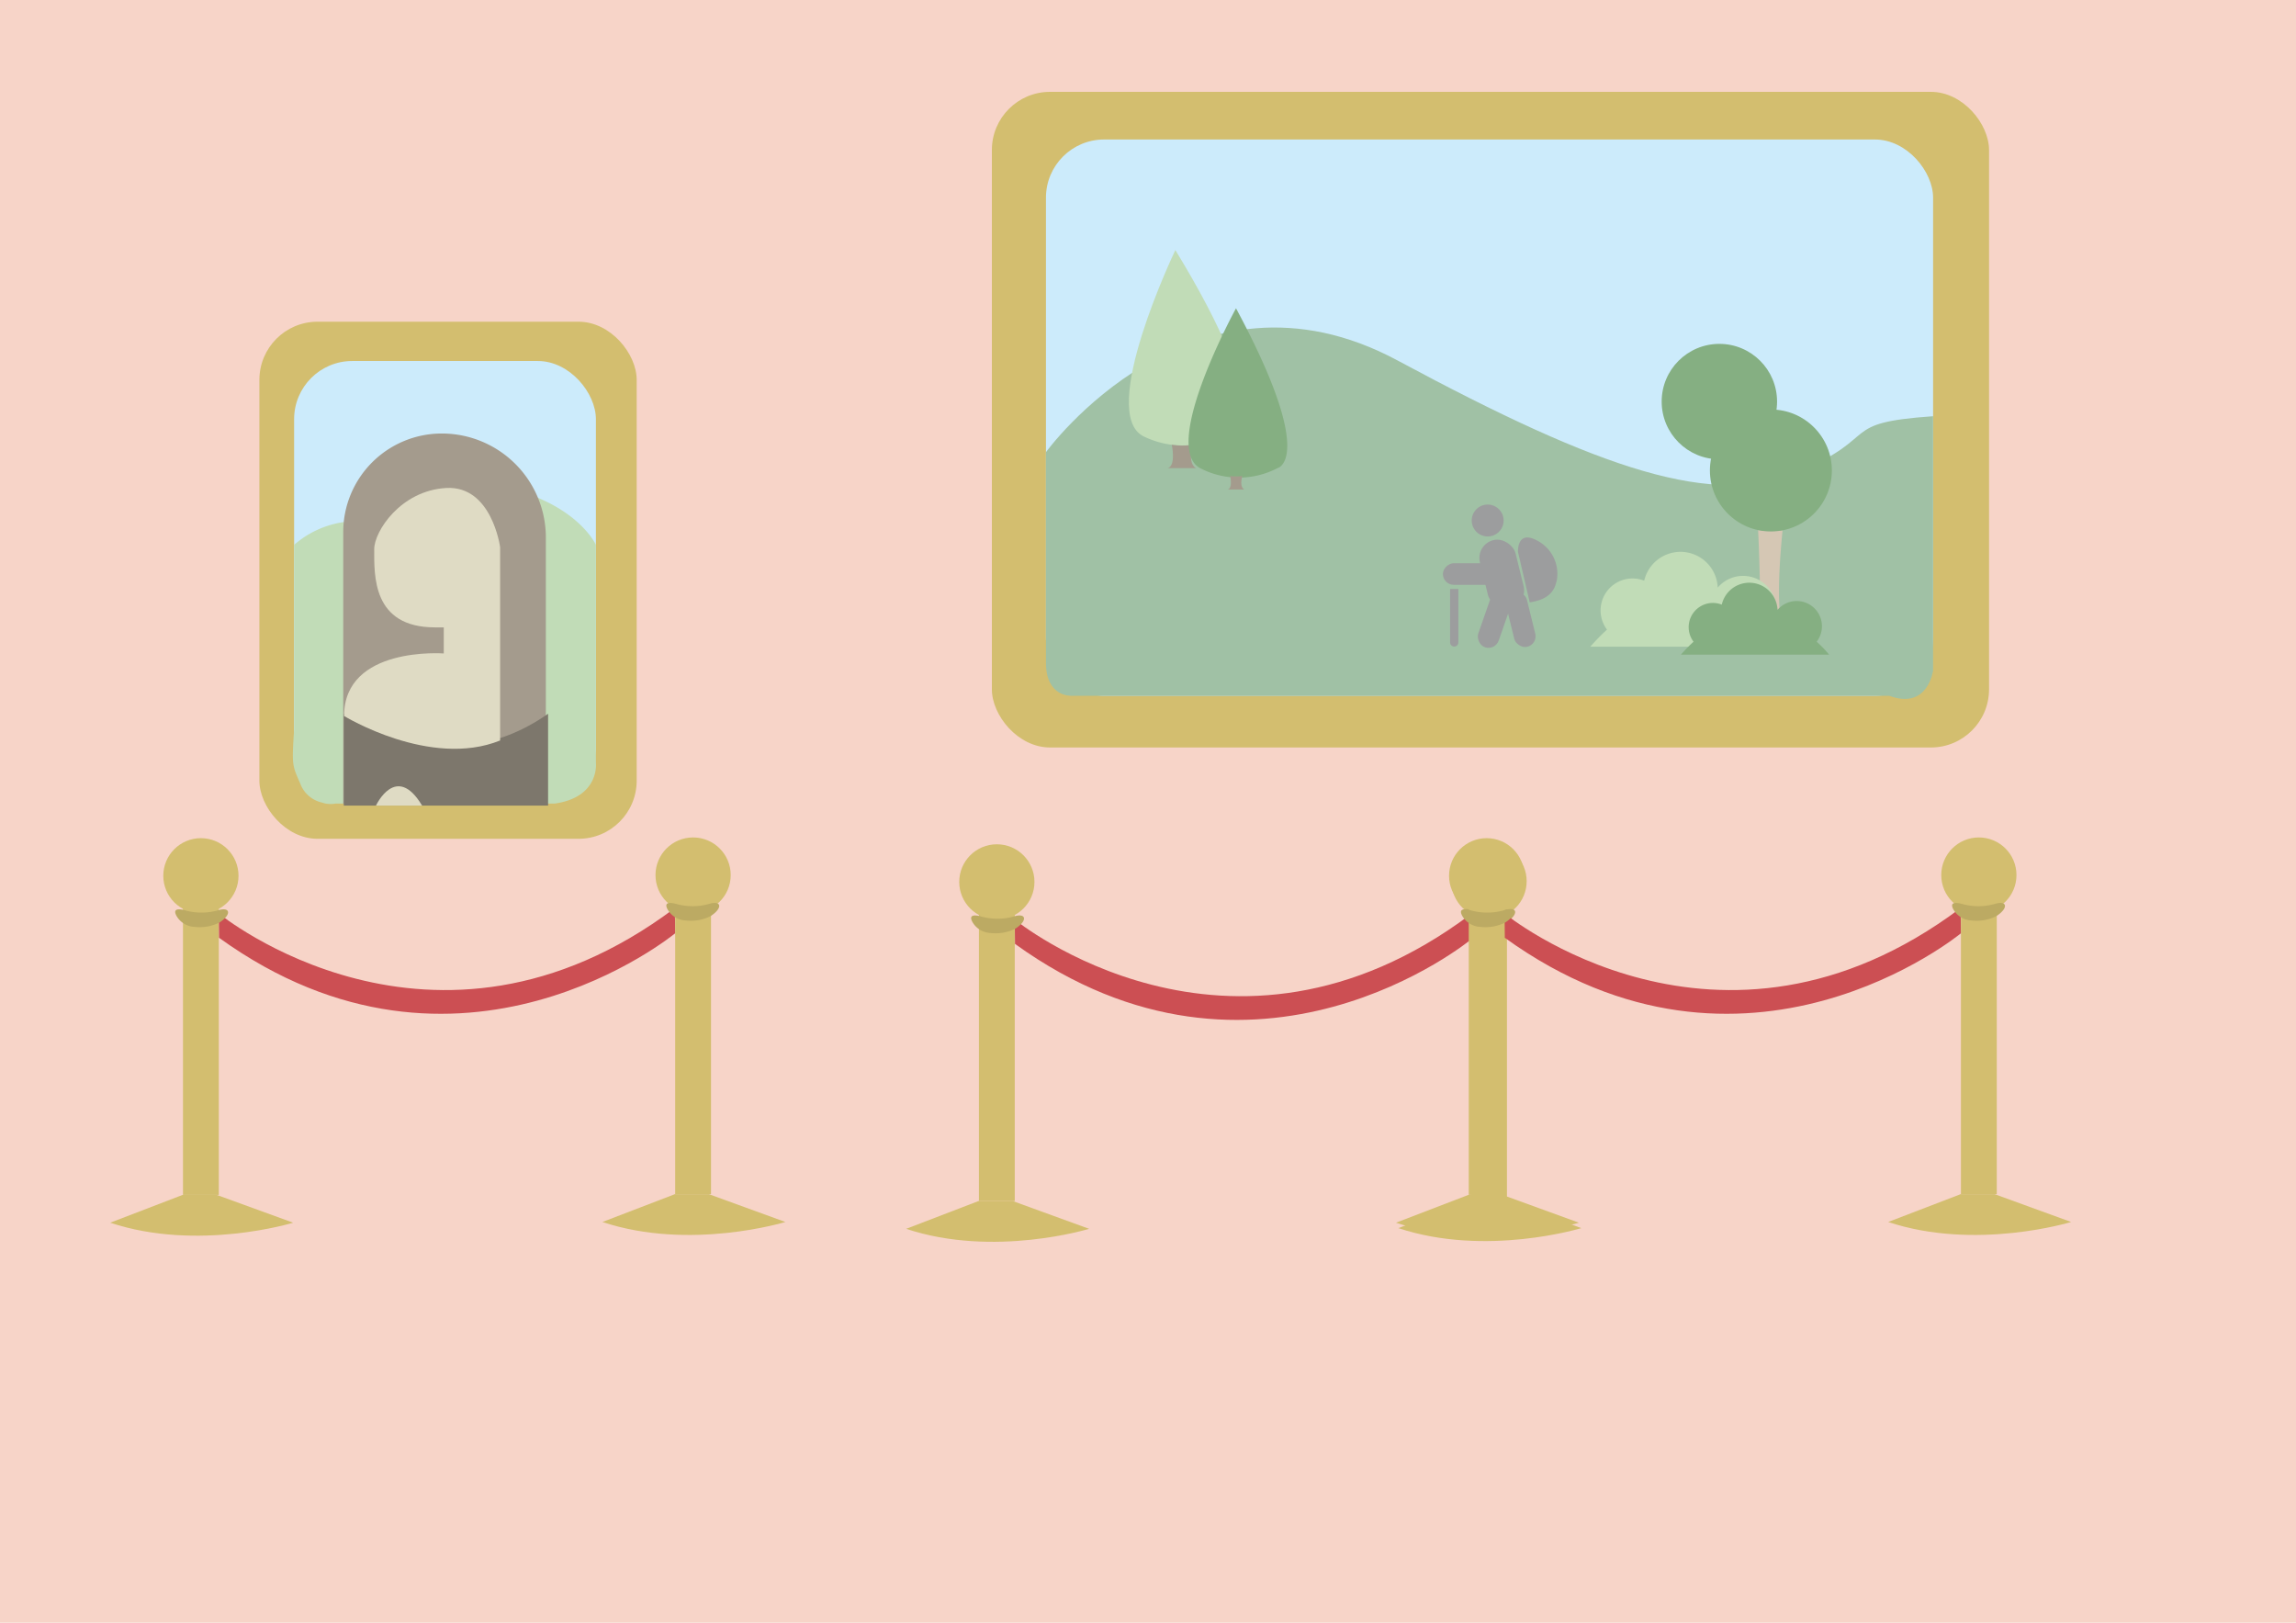 <svg xmlns="http://www.w3.org/2000/svg" width="375" height="265" viewBox="0 0 375 265">
  <g id="Group_333" data-name="Group 333" transform="translate(-640 -48)">
    <g id="Group_331" data-name="Group 331">
      <rect id="Rectangle_695" data-name="Rectangle 695" width="375" height="265" transform="translate(640 48)" fill="#f7d4c8"/>
      <g id="Layer_2" data-name="Layer 2" transform="translate(682.039 92.025)">
        <g id="Group_135" data-name="Group 135" transform="translate(0.327 8.512)">
          <rect id="Rectangle_676" data-name="Rectangle 676" width="61.623" height="84.447" rx="9.5" transform="translate(0 0)" fill="#d3be6f"/>
          <rect id="Rectangle_677" data-name="Rectangle 677" width="49.292" height="72.278" rx="9.5" transform="translate(5.67 6.417)" fill="#ccebfb"/>
          <path id="Path_1055" data-name="Path 1055" d="M127.482,424.073a15.7,15.7,0,0,1,15.926-2.854c9.229,3.55,7.809-9.229,19.168-6.389s14.2,9.243,14.2,9.243v35.505s.71,5.7-6.744,6.744h-35.8a4.324,4.324,0,0,1-2.217-.172,4.929,4.929,0,0,1-3.51-3.046c-1.315-3.063-1.42-2.84-1.017-8.945Z" transform="translate(-121.812 -387.628)" fill="#c1dcb7"/>
          <path id="Rectangle_678" data-name="Rectangle 678" d="M16.1,0h0A16.993,16.993,0,0,1,33.094,16.993V60.482a0,0,0,0,1,0,0H0a0,0,0,0,1,0,0V16.1A16.1,16.1,0,0,1,16.1,0Z" transform="translate(13.694 18.259)" fill="#a49b8d"/>
          <path id="Path_1056" data-name="Path 1056" d="M139,466.867s16.328,11.973,33.366,0v15H139Z" transform="translate(-125.213 -402.844)" fill="#7d776c"/>
          <path id="Path_1057" data-name="Path 1057" d="M164.548,456.163V424.586s-1.344-10.074-8.8-9.658-11.761,7.1-11.761,9.986c0,4.26-.355,12.779,9.939,12.779h1.42v4.259s-16.28-1.241-16.28,10.212h0s14.047,8.613,25.481,4" transform="translate(-125.232 -387.773)" fill="#dfdbc4"/>
          <path id="Path_1058" data-name="Path 1058" d="M146.4,486.711s3.285-7.1,7.535,0Z" transform="translate(-127.36 -407.685)" fill="#dfdbc4"/>
        </g>
      </g>
      <g id="Group_320" data-name="Group 320" transform="translate(789.3 -195.765)">
        <g id="Group_318" data-name="Group 318" transform="translate(12.7 258.765)">
          <rect id="Rectangle_770" data-name="Rectangle 770" width="162.866" height="107.071" rx="9.5" fill="#d3be6f"/>
          <rect id="Rectangle_771" data-name="Rectangle 771" width="144.895" height="90.842" rx="9.5" transform="translate(8.833 7.782)" fill="#ccebfb"/>
        </g>
        <path id="Path_1271" data-name="Path 1271" d="M33,367.572S56.932,334.578,90.436,352.6s51.692,24.024,65.442,18.194,6.353-8.006,22.017-9.094v41.521s-.841,6.493-7.165,4.134H37.134S33,407.6,33,401.946Z" transform="translate(-11.467 -49.963)" fill="#a0c1a5"/>
        <path id="Path_1272" data-name="Path 1272" d="M71.715,318.147S58.879,344.91,66.577,348.6s14.575-.788,14.575-.788S88.567,345.8,71.715,318.147Z" transform="translate(-29.045 -33.544)" fill="#c1dcb7"/>
        <path id="Path_1273" data-name="Path 1273" d="M79.336,391.242s.733,3.454-.693,3.811h4.683s-1.45-.49-.571-3.811A12.41,12.41,0,0,1,79.336,391.242Z" transform="translate(-37.25 -74.834)" fill="#a49b8d"/>
        <circle id="Ellipse_212" data-name="Ellipse 212" cx="9.423" cy="9.423" r="9.423" transform="translate(122.097 299.923)" fill="#85af82"/>
        <path id="Path_1274" data-name="Path 1274" d="M299.449,423.25s.668,13.273,0,15.223l-.668,1.949h5.509s-2.543.055-.848-17.136A22.914,22.914,0,0,1,299.449,423.25Z" transform="translate(-161.601 -92.914)" fill="#d5c7b4"/>
        <path id="Path_1275" data-name="Path 1275" d="M266.562,444.1a5.435,5.435,0,0,0-8.43-6.858,6.085,6.085,0,0,0-12.008-1.126,5.214,5.214,0,0,0-6.076,7.987,36.154,36.154,0,0,0-2.731,2.789H269.24A23.765,23.765,0,0,0,266.562,444.1Z" transform="translate(-126.881 -97.518)" fill="#c1dcb7"/>
        <path id="Path_1276" data-name="Path 1276" d="M94.277,340s-12.357,22.551-5.869,26.1a13.667,13.667,0,0,0,12.645,0S107.56,364.713,94.277,340Z" transform="translate(-41.702 -45.888)" fill="#85af82"/>
        <path id="Path_1277" data-name="Path 1277" d="M101.652,402.945s.423,1.994-.4,2.2h2.7s-.837-.282-.329-2.2A7.161,7.161,0,0,1,101.652,402.945Z" transform="translate(-50.021 -81.444)" fill="#a49b8d"/>
        <circle id="Ellipse_213" data-name="Ellipse 213" cx="9.959" cy="9.959" r="9.959" transform="translate(129.976 310.638)" fill="#85af82"/>
        <path id="Path_1278" data-name="Path 1278" d="M293.5,452.631a4.122,4.122,0,0,0-6.394-5.2,4.615,4.615,0,0,0-9.108-.854,3.954,3.954,0,0,0-4.608,6.058,27.452,27.452,0,0,0-2.071,2.115h24.211A17.988,17.988,0,0,0,293.5,452.631Z" transform="translate(-146.087 -104.071)" fill="#85af82"/>
        <g id="Group_319" data-name="Group 319" transform="translate(86.366 326.163)">
          <circle id="Ellipse_214" data-name="Ellipse 214" cx="2.605" cy="2.605" r="2.605" transform="translate(4.706 0)" fill="#9c9d9e"/>
          <rect id="Rectangle_772" data-name="Rectangle 772" width="6.002" height="11.454" rx="3.001" transform="translate(5.33 6.524) rotate(-13.823)" fill="#9c9d9e"/>
          <rect id="Rectangle_773" data-name="Rectangle 773" width="3.529" height="9.243" rx="1.765" transform="matrix(0.971, -0.239, 0.239, 0.971, 9.871, 14.672)" fill="#9c9d9e"/>
          <rect id="Rectangle_774" data-name="Rectangle 774" width="3.529" height="9.243" rx="1.765" transform="translate(8.243 13.995) rotate(19.24)" fill="#9c9d9e"/>
          <rect id="Rectangle_775" data-name="Rectangle 775" width="3.529" height="9.243" rx="1.765" transform="translate(9.243 9.579) rotate(90)" fill="#9c9d9e"/>
          <path id="Path_1279" data-name="Path 1279" d="M212.1,436.6l-1.914-8.222s-.239-3.763,3.23-1.812a6.1,6.1,0,0,1,3.11,6.411C216.287,433.808,216.048,436.038,212.1,436.6Z" transform="translate(-197.92 -420.63)" fill="#9c9d9e"/>
          <path id="Rectangle_776" data-name="Rectangle 776" d="M0,0H1.344a0,0,0,0,1,0,0V8.739a.672.672,0,0,1-.672.672h0A.672.672,0,0,1,0,8.739V0A0,0,0,0,1,0,0Z" transform="translate(1.176 13.781)" fill="#9c9d9e"/>
        </g>
      </g>
      <g id="Group_323" data-name="Group 323" transform="translate(642 -108.93)">
        <g id="Group_321" data-name="Group 321" transform="translate(16 293.809)">
          <circle id="Ellipse_215" data-name="Ellipse 215" cx="6.143" cy="6.143" r="6.143" transform="translate(8.67)" fill="#d3be6f"/>
          <rect id="Rectangle_777" data-name="Rectangle 777" width="5.85" height="51.824" transform="translate(11.887 6.435)" fill="#d3be6f"/>
          <path id="Path_1280" data-name="Path 1280" d="M16,452.54,27.826,448H33.4l12.484,4.54S30.318,457.312,16,452.54Z" transform="translate(-16 -389.741)" fill="#d3be6f"/>
        </g>
        <path id="Path_1281" data-name="Path 1281" d="M62.887,325.083S97.9,353.8,137.351,324.21l.1,4.082s-35.225,29.129-74.526.757Z" transform="translate(-29.149 -18.973)" fill="#cc4f53"/>
        <path id="Path_1282" data-name="Path 1282" d="M47.209,327.588a3.569,3.569,0,0,1-2.9-1.738c-.418-.727-.444-1.369,1.122-1.03a10,10,0,0,0,5.85,0c1.821-.458,1.962.8,0,2.064A7.221,7.221,0,0,1,47.209,327.588Z" transform="translate(-17.45 -19.292)" fill="#bcaa63"/>
        <g id="Group_322" data-name="Group 322" transform="translate(96.39 293.692)">
          <circle id="Ellipse_216" data-name="Ellipse 216" cx="6.143" cy="6.143" r="6.143" transform="translate(8.67)" fill="#d3be6f"/>
          <rect id="Rectangle_778" data-name="Rectangle 778" width="5.85" height="51.824" transform="translate(11.887 6.435)" fill="#d3be6f"/>
          <path id="Path_1283" data-name="Path 1283" d="M228.5,452.232l11.826-4.54H245.9l12.484,4.54S242.818,457,228.5,452.232Z" transform="translate(-228.5 -389.433)" fill="#d3be6f"/>
        </g>
        <path id="Path_1284" data-name="Path 1284" d="M259.254,324.821a3.57,3.57,0,0,1-2.9-1.738c-.418-.727-.444-1.369,1.122-1.031a9.99,9.99,0,0,0,5.85,0c1.821-.458,1.962.8,0,2.064A7.227,7.227,0,0,1,259.254,324.821Z" transform="translate(-149.278 -17.572)" fill="#bcaa63"/>
      </g>
      <g id="Group_326" data-name="Group 326" transform="translate(-437 2)">
        <g id="Group_324" data-name="Group 324" transform="translate(1209 -109.93)">
          <g id="Group_321-2" data-name="Group 321" transform="translate(16 293.809)">
            <circle id="Ellipse_215-2" data-name="Ellipse 215" cx="6.143" cy="6.143" r="6.143" transform="translate(8.67)" fill="#d3be6f"/>
            <rect id="Rectangle_777-2" data-name="Rectangle 777" width="5.85" height="51.824" transform="translate(11.887 6.435)" fill="#d3be6f"/>
            <path id="Path_1280-2" data-name="Path 1280" d="M16,452.54,27.826,448H33.4l12.484,4.54S30.318,457.312,16,452.54Z" transform="translate(-16 -389.741)" fill="#d3be6f"/>
          </g>
          <path id="Path_1281-2" data-name="Path 1281" d="M62.887,325.083S97.9,353.8,137.351,324.21l.1,4.082s-35.225,29.129-74.526.757Z" transform="translate(-29.149 -18.973)" fill="#cc4f53"/>
          <path id="Path_1282-2" data-name="Path 1282" d="M47.209,327.588a3.569,3.569,0,0,1-2.9-1.738c-.418-.727-.444-1.369,1.122-1.03a10,10,0,0,0,5.85,0c1.821-.458,1.962.8,0,2.064A7.221,7.221,0,0,1,47.209,327.588Z" transform="translate(-17.45 -19.292)" fill="#bcaa63"/>
          <g id="Group_322-2" data-name="Group 322" transform="translate(96.39 293.692)">
            <circle id="Ellipse_216-2" data-name="Ellipse 216" cx="6.143" cy="6.143" r="6.143" transform="translate(8.67)" fill="#d3be6f"/>
            <rect id="Rectangle_778-2" data-name="Rectangle 778" width="5.85" height="51.824" transform="translate(11.887 6.435)" fill="#d3be6f"/>
            <path id="Path_1283-2" data-name="Path 1283" d="M228.5,452.232l11.826-4.54H245.9l12.484,4.54S242.818,457,228.5,452.232Z" transform="translate(-228.5 -389.433)" fill="#d3be6f"/>
          </g>
          <path id="Path_1284-2" data-name="Path 1284" d="M259.254,324.821a3.57,3.57,0,0,1-2.9-1.738c-.418-.727-.444-1.369,1.122-1.031a9.99,9.99,0,0,0,5.85,0c1.821-.458,1.962.8,0,2.064A7.227,7.227,0,0,1,259.254,324.821Z" transform="translate(-149.278 -17.572)" fill="#bcaa63"/>
        </g>
        <g id="Group_325" data-name="Group 325" transform="translate(1289 -110.93)">
          <g id="Group_321-3" data-name="Group 321" transform="translate(16 293.809)">
            <circle id="Ellipse_215-3" data-name="Ellipse 215" cx="6.143" cy="6.143" r="6.143" transform="translate(8.67)" fill="#d3be6f"/>
            <rect id="Rectangle_777-3" data-name="Rectangle 777" width="5.85" height="51.824" transform="translate(11.887 6.435)" fill="#d3be6f"/>
            <path id="Path_1280-3" data-name="Path 1280" d="M16,452.54,27.826,448H33.4l12.484,4.54S30.318,457.312,16,452.54Z" transform="translate(-16 -389.741)" fill="#d3be6f"/>
          </g>
          <path id="Path_1281-3" data-name="Path 1281" d="M62.887,325.083S97.9,353.8,137.351,324.21l.1,4.082s-35.225,29.129-74.526.757Z" transform="translate(-29.149 -18.973)" fill="#cc4f53"/>
          <path id="Path_1282-3" data-name="Path 1282" d="M47.209,327.588a3.569,3.569,0,0,1-2.9-1.738c-.418-.727-.444-1.369,1.122-1.03a10,10,0,0,0,5.85,0c1.821-.458,1.962.8,0,2.064A7.221,7.221,0,0,1,47.209,327.588Z" transform="translate(-17.45 -19.292)" fill="#bcaa63"/>
          <g id="Group_322-3" data-name="Group 322" transform="translate(96.39 293.692)">
            <circle id="Ellipse_216-3" data-name="Ellipse 216" cx="6.143" cy="6.143" r="6.143" transform="translate(8.67)" fill="#d3be6f"/>
            <rect id="Rectangle_778-3" data-name="Rectangle 778" width="5.85" height="51.824" transform="translate(11.887 6.435)" fill="#d3be6f"/>
            <path id="Path_1283-3" data-name="Path 1283" d="M228.5,452.232l11.826-4.54H245.9l12.484,4.54S242.818,457,228.5,452.232Z" transform="translate(-228.5 -389.433)" fill="#d3be6f"/>
          </g>
          <path id="Path_1284-3" data-name="Path 1284" d="M259.254,324.821a3.57,3.57,0,0,1-2.9-1.738c-.418-.727-.444-1.369,1.122-1.031a9.99,9.99,0,0,0,5.85,0c1.821-.458,1.962.8,0,2.064A7.227,7.227,0,0,1,259.254,324.821Z" transform="translate(-149.278 -17.572)" fill="#bcaa63"/>
        </g>
      </g>
    </g>
  </g>
</svg>
